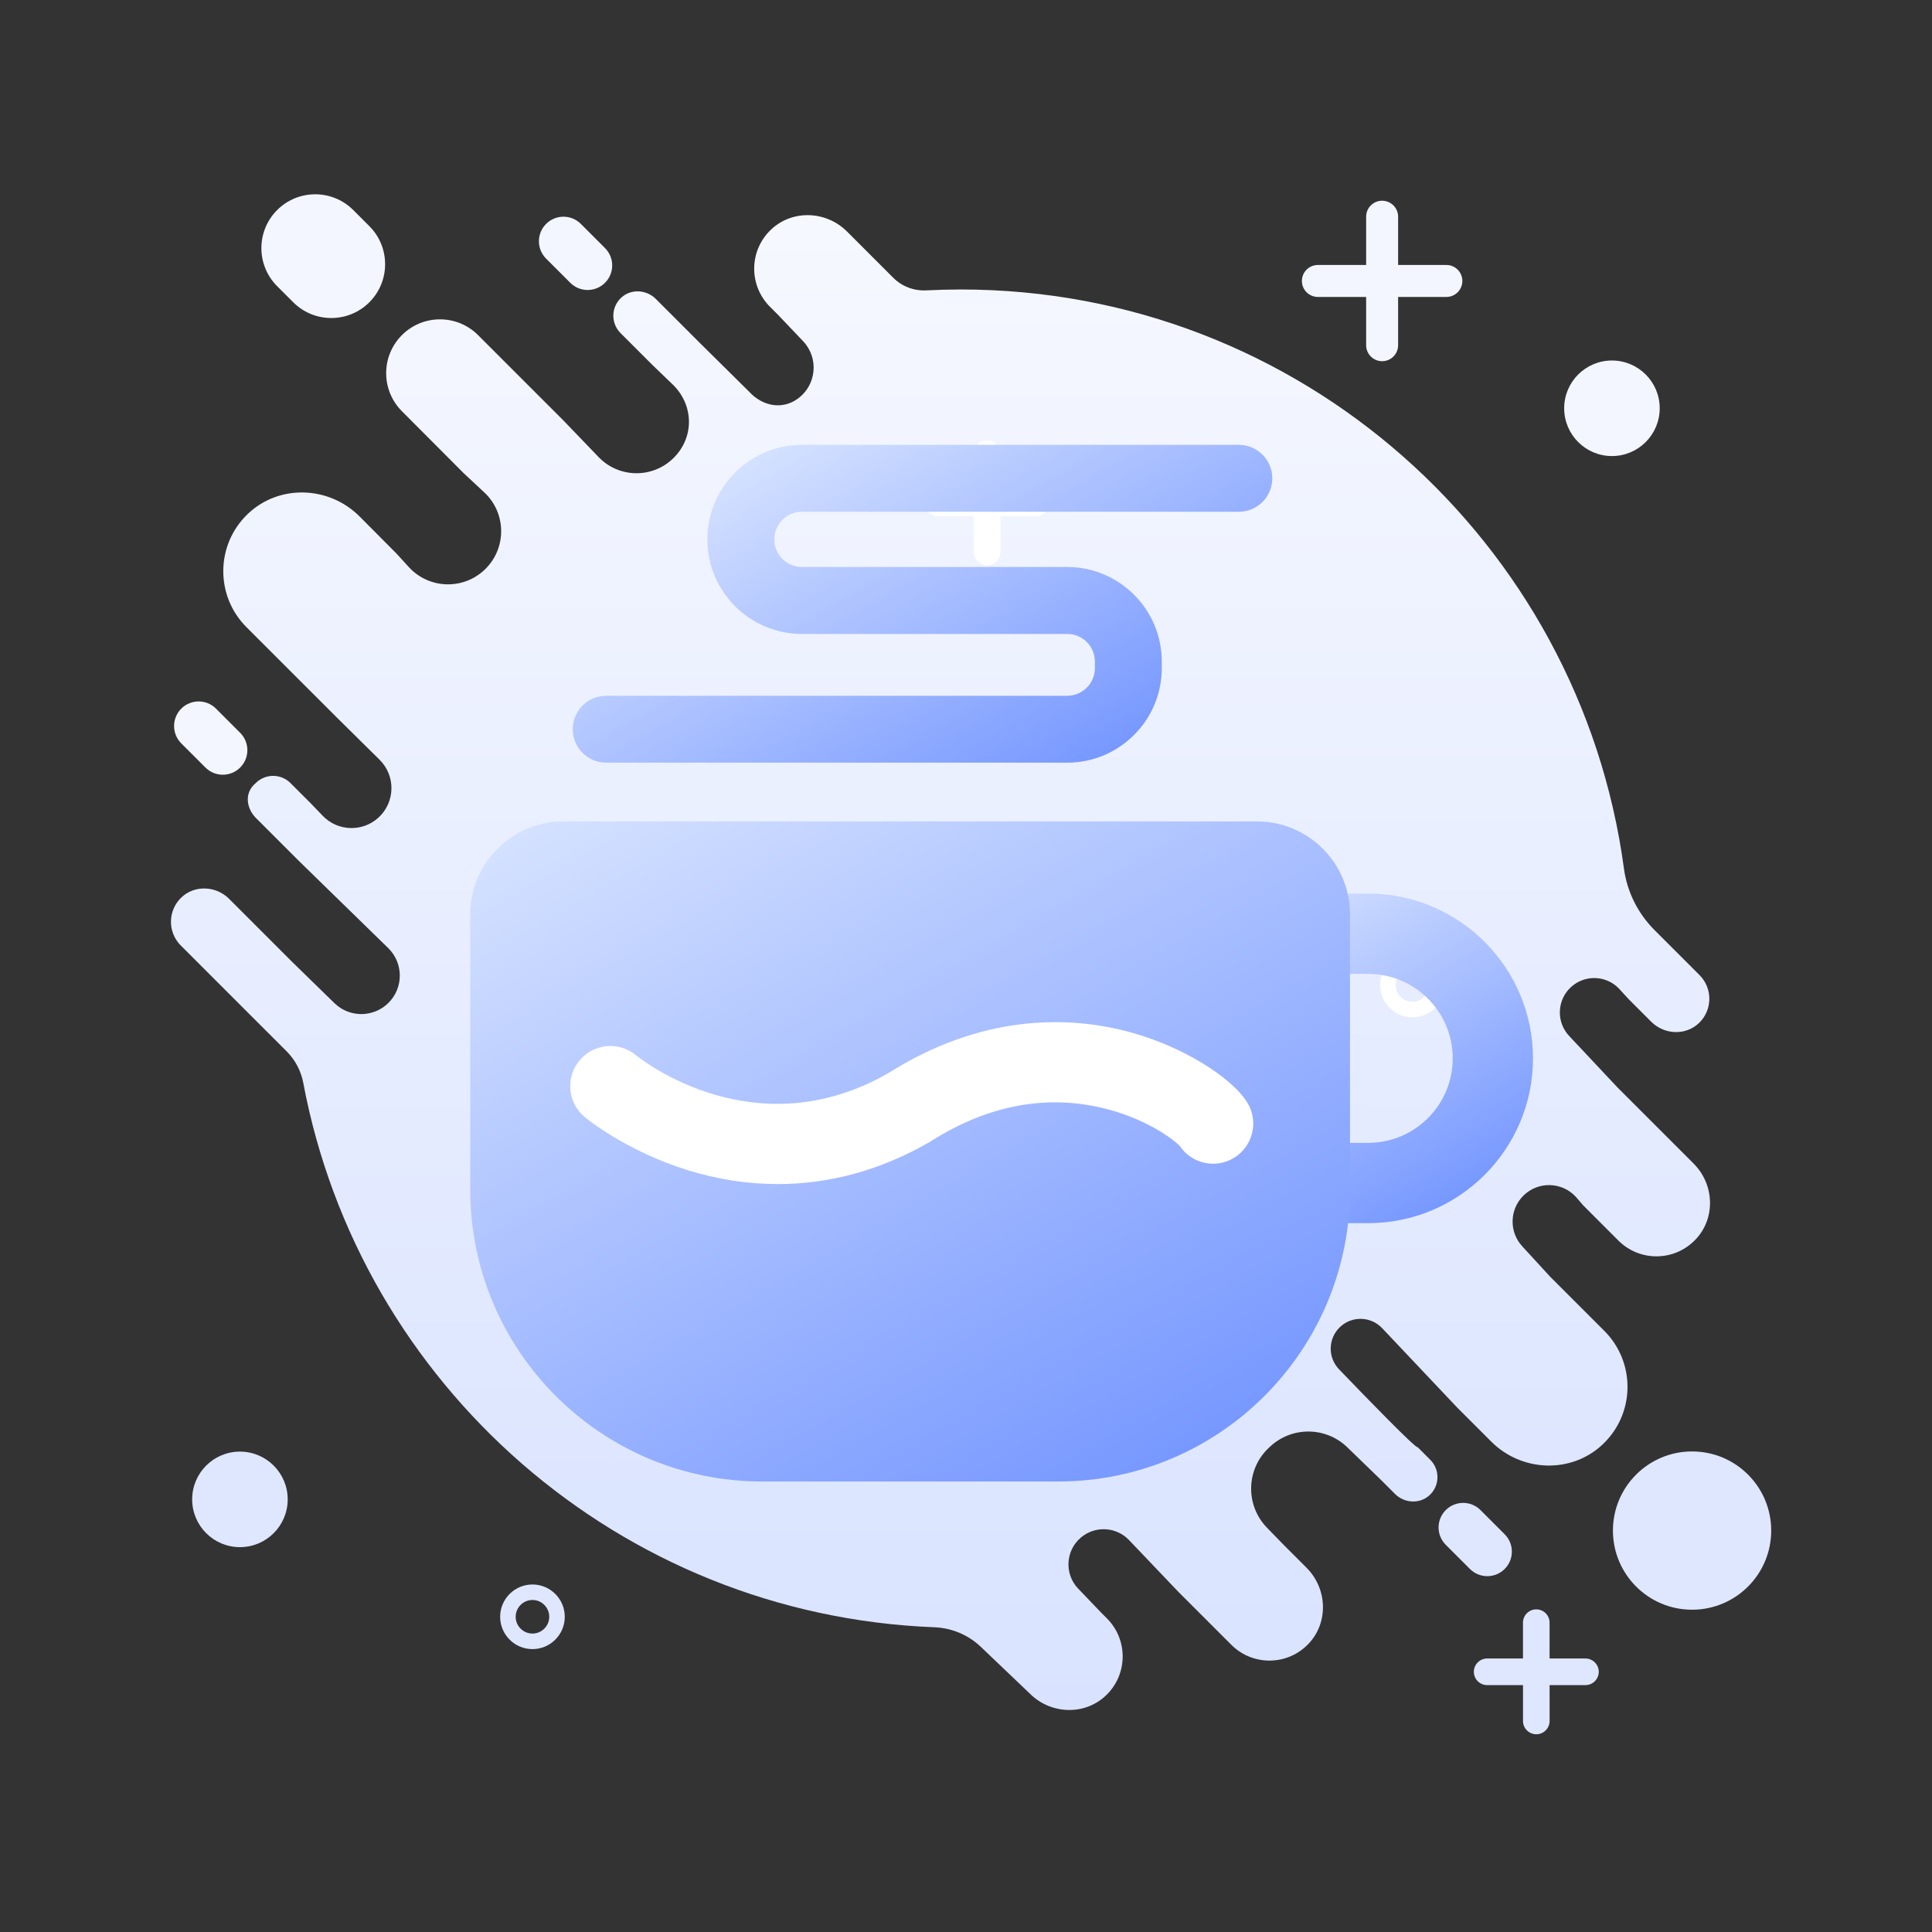 <?xml version="1.0" standalone="no"?><!DOCTYPE svg PUBLIC "-//W3C//DTD SVG 1.1//EN" "http://www.w3.org/Graphics/SVG/1.1/DTD/svg11.dtd"><svg height="800" legacy-metrics="false" node-id="1" sillyvg="true" template-height="800" template-width="800" version="1.1" viewBox="0 0 800 800" width="800" xmlns="http://www.w3.org/2000/svg" xmlns:xlink="http://www.w3.org/1999/xlink"><rect x="0" y="0" width="800" height="800" fill="#333333" stroke="none"/><defs node-id="48"><linearGradient gradientUnits="userSpaceOnUse" id="SVGID_1_" node-id="22" x1="389.424" x2="389.424" y1="89.085" y2="708.077"><stop offset="0" stop-color="#f6f8ff"></stop><stop offset="1" stop-color="#d9e3ff"></stop></linearGradient><linearGradient gradientUnits="userSpaceOnUse" id="SVGID_2_" node-id="31" x1="525.96" x2="599.938" y1="369.606" y2="497.74"><stop offset="0" stop-color="#d4e1ff"></stop><stop offset="1" stop-color="#7798ff"></stop></linearGradient><linearGradient gradientUnits="userSpaceOnUse" id="SVGID_3_" node-id="35" x1="292.245" x2="472.502" y1="300.103" y2="612.318"><stop offset="0" stop-color="#d4e1ff"></stop><stop offset="1" stop-color="#7798ff"></stop></linearGradient><linearGradient gradientUnits="userSpaceOnUse" id="SVGID_4_" node-id="42" x1="338.4" x2="428.089" y1="174.495" y2="329.84"><stop offset="0" stop-color="#d4e1ff"></stop><stop offset="1" stop-color="#7798ff"></stop></linearGradient></defs><g node-id="114"><path d="M 687.25 169.06 C 687.25 179.98 678.39 188.84 667.47 188.84 C 656.55 188.84 647.69 179.98 647.69 169.06 C 647.69 158.14 656.55 149.28 667.47 149.28 C 678.39 149.28 687.25 158.14 687.25 169.06 Z" fill="#f3f6ff" fill-rule="nonzero" group-id="1" node-id="78" stroke="none" target-height="39.56" target-width="39.56" target-x="647.69" target-y="149.28"></path><path d="M 119.13 620.86 C 119.13 631.78 110.27 640.64 99.35 640.64 C 88.43 640.64 79.57 631.78 79.57 620.86 C 79.57 609.94 88.43 601.08 99.35 601.08 C 110.27 601.08 119.13 609.94 119.13 620.86 Z" fill="#dfe7ff" fill-rule="nonzero" group-id="1" node-id="80" stroke="none" target-height="39.56" target-width="39.56" target-x="79.57" target-y="601.08"></path><path d="M 220.48 682.86 C 213.10 682.86 207.10 676.86 207.10 669.48 C 207.10 662.10 213.10 656.10 220.48 656.10 C 227.86 656.10 233.86 662.10 233.86 669.48 C 233.86 676.86 227.86 682.86 220.48 682.86 Z M 220.48 662.52 C 216.65 662.52 213.53 665.64 213.53 669.47 C 213.53 673.30 216.65 676.42 220.48 676.42 C 224.31 676.42 227.43 673.30 227.43 669.47 C 227.43 665.64 224.31 662.52 220.48 662.52 Z" fill="#dfe7ff" fill-rule="nonzero" group-id="1" node-id="82" stroke="none" target-height="26.76" target-width="26.76" target-x="207.1" target-y="656.1"></path><path d="M 598.91 109.72 L 578.93 109.72 L 578.93 89.74 C 578.93 86.08 575.97 83.12 572.31 83.12 C 568.65 83.12 565.69 86.08 565.69 89.74 L 565.69 109.72 L 545.71 109.72 C 542.05 109.72 539.09 112.68 539.09 116.34 C 539.09 120.00 542.05 122.96 545.71 122.96 L 565.69 122.96 L 565.69 142.94 C 565.69 146.60 568.65 149.56 572.31 149.56 C 575.97 149.56 578.93 146.60 578.93 142.94 L 578.93 122.96 L 598.91 122.96 C 602.57 122.96 605.53 120.00 605.53 116.34 C 605.53 112.68 602.57 109.72 598.91 109.72 Z" fill="#f3f6ff" fill-rule="nonzero" group-id="1" node-id="84" stroke="none" target-height="66.44" target-width="66.44" target-x="539.09" target-y="83.12"></path><path d="M 656.49 686.75 L 641.65 686.75 L 641.65 671.91 C 641.65 668.87 639.18 666.40 636.14 666.40 C 633.10 666.40 630.63 668.87 630.63 671.91 L 630.63 686.75 L 615.80 686.75 C 612.76 686.75 610.29 689.22 610.29 692.26 C 610.29 695.30 612.76 697.77 615.80 697.77 L 630.64 697.77 L 630.64 712.61 C 630.64 715.65 633.11 718.12 636.15 718.12 C 639.19 718.12 641.66 715.65 641.66 712.61 L 641.66 697.77 L 656.50 697.77 C 659.54 697.77 662.01 695.30 662.01 692.26 C 662.01 689.22 659.53 686.75 656.49 686.75 Z" fill="#dfe7ff" fill-rule="nonzero" group-id="1" node-id="86" stroke="none" target-height="51.72" target-width="51.72" target-x="610.29" target-y="666.4"></path><path d="M 121.42 125.16 C 130.12 133.86 144.24 133.86 152.94 125.16 L 152.94 125.16 C 161.64 116.46 161.64 102.34 152.94 93.64 L 146.28 86.98 C 137.58 78.28 123.46 78.28 114.76 86.98 L 114.76 86.98 C 106.06 95.68 106.06 109.80 114.76 118.50 L 121.42 125.16 Z" fill="#f3f6ff" fill-rule="nonzero" group-id="1" node-id="88" stroke="none" target-height="51.23" target-width="51.23" target-x="108.235" target-y="80.455"></path><path d="M 236.14 117.10 C 240.11 121.07 246.55 121.07 250.52 117.10 C 254.49 113.13 254.49 106.69 250.52 102.72 L 240.51 92.71 C 236.54 88.74 230.10 88.74 226.13 92.71 C 222.16 96.68 222.16 103.12 226.13 107.09 L 236.14 117.10 Z" fill="#f3f6ff" fill-rule="nonzero" group-id="1" node-id="90" stroke="none" target-height="30.272" target-width="30.272" target-x="223.189" target-y="89.769"></path><path d="M 85.07 317.82 C 89.04 321.79 95.48 321.79 99.45 317.82 L 99.45 317.82 C 103.42 313.85 103.42 307.41 99.45 303.44 L 89.44 293.43 C 85.47 289.46 79.03 289.46 75.06 293.43 C 71.09 297.40 71.09 303.84 75.06 307.81 L 85.07 317.82 Z" fill="#f3f6ff" fill-rule="nonzero" group-id="1" node-id="92" stroke="none" target-height="30.272" target-width="30.272" target-x="72.119" target-y="290.489"></path><path d="M 613.04 625.29 C 609.07 621.32 602.63 621.32 598.66 625.29 C 594.69 629.26 594.69 635.70 598.66 639.67 L 608.67 649.68 C 612.64 653.65 619.08 653.65 623.05 649.68 C 627.02 645.71 627.02 639.27 623.05 635.30 L 613.04 625.29 Z" fill="#dfe7ff" fill-rule="nonzero" group-id="1" node-id="94" stroke="none" target-height="30.272" target-width="30.272" target-x="595.719" target-y="622.349"></path><path d="M 733.42 633.78 C 733.42 651.88 718.75 666.55 700.65 666.55 C 682.55 666.55 667.88 651.88 667.88 633.78 C 667.88 615.68 682.55 601.01 700.65 601.01 C 718.75 601.01 733.42 615.68 733.42 633.78 Z" fill="#dfe7ff" fill-rule="nonzero" group-id="1" node-id="96" stroke="none" target-height="65.54" target-width="65.54" target-x="667.88" target-y="601.01"></path><path d="M 701.30 481.82 L 669.79 450.31 L 649.82 429.04 C 644.65 423.61 644.58 415.10 649.66 409.58 L 649.66 409.58 C 655.21 403.55 664.70 403.44 670.38 409.35 L 674.42 413.76 L 683.74 423.08 C 689.15 428.49 698.03 428.90 703.54 423.59 C 709.15 418.18 709.22 409.24 703.73 403.75 L 685.10 385.12 C 678.22 378.24 673.74 369.30 672.44 359.66 C 654.22 224.27 538.24 119.87 397.86 119.87 C 393.07 119.87 388.31 120.00 383.58 120.24 C 378.47 120.50 373.48 118.63 369.87 115.01 L 350.73 95.87 C 342.18 87.32 328.26 86.69 319.41 94.93 C 310.12 103.58 309.93 118.12 318.82 127.02 L 322.16 130.36 L 332.57 141.30 C 339.11 148.22 338.14 159.30 330.49 164.98 C 323.98 169.81 315.81 168.24 310.30 162.29 L 289.61 141.83 L 271.57 123.79 C 267.74 119.96 261.51 119.51 257.44 123.08 C 252.98 127.00 252.82 133.79 256.95 137.92 L 270.09 151.06 L 278.65 159.30 C 287.35 167.82 287.54 181.10 278.89 189.66 L 278.89 189.66 C 270.30 198.15 256.44 198.04 248.00 189.40 L 233.26 174.07 L 197.95 138.76 C 189.25 130.06 175.13 130.06 166.43 138.76 L 166.43 138.76 C 157.73 147.46 157.73 161.58 166.43 170.28 L 192.04 195.97 L 201.02 204.35 C 209.51 212.78 209.71 226.44 201.47 235.11 L 201.47 235.11 C 192.65 244.40 177.78 244.22 169.19 234.71 L 164.23 229.27 L 148.87 213.83 C 136.25 201.21 115.67 200.43 102.71 212.71 C 89.26 225.44 89.04 246.68 102.05 259.69 L 139.39 297.02 L 157.19 314.61 C 163.90 321.25 163.69 332.16 156.73 338.54 L 156.73 338.54 C 150.15 344.57 139.97 344.29 133.74 337.91 L 128.39 332.36 L 120.28 324.25 C 116.31 320.28 109.87 320.28 105.90 324.25 L 105.90 324.25 C 100.84 328.45 102.21 334.94 105.96 338.69 L 123.75 356.48 L 160.74 392.57 C 167.12 398.79 167.15 409.04 160.82 415.30 L 160.82 415.30 C 154.64 421.41 144.70 421.45 138.48 415.38 L 120.81 398.14 L 94.85 372.18 C 89.44 366.77 80.56 366.36 75.05 371.67 C 69.44 377.08 69.37 386.02 74.86 391.51 L 118.75 435.40 C 122.30 438.95 124.66 443.51 125.59 448.45 C 149.08 573.38 256.39 668.72 386.89 673.81 C 394.09 674.09 400.95 676.97 406.17 681.95 C 414.63 690.03 426.44 701.29 426.44 701.29 C 434.99 709.84 448.91 710.47 457.76 702.23 C 467.05 693.58 467.24 679.04 458.35 670.14 L 456.09 667.88 L 446.28 657.64 C 440.69 651.58 441.25 642.09 447.51 636.72 L 447.51 636.72 C 453.44 631.64 462.32 632.14 467.64 637.85 L 487.86 659.07 L 509.88 681.09 C 518.78 689.98 533.32 689.79 541.97 680.51 C 550.21 671.67 549.57 657.74 541.03 649.19 L 531.53 639.69 C 531.53 639.69 528.51 636.58 524.64 632.60 C 515.61 623.32 515.93 608.44 525.34 599.55 L 525.82 599.10 C 534.84 590.58 548.97 590.67 557.89 599.30 L 571.71 612.68 L 577.62 618.59 C 581.45 622.42 587.69 622.87 591.75 619.30 C 596.21 615.38 596.37 608.59 592.24 604.46 L 587.09 599.31 C 586.15 599.75 566.26 579.27 554.46 566.99 C 549.71 562.05 549.90 554.20 554.87 549.49 L 554.87 549.49 C 559.82 544.80 567.64 545.02 572.32 549.97 L 603.35 582.79 L 617.50 596.94 C 630.12 609.56 650.69 610.34 663.66 598.07 C 677.11 585.34 677.33 564.10 664.32 551.09 L 641.75 528.52 L 630.35 516.09 C 624.78 510.07 625.03 500.71 630.91 494.99 L 630.91 494.99 C 637.02 489.05 646.83 489.35 652.58 495.64 L 655.50 499.04 L 670.14 513.69 C 679.04 522.59 693.58 522.39 702.23 513.11 C 710.48 504.29 709.85 490.37 701.30 481.82 Z" fill="url(#SVGID_1_)" fill-rule="nonzero" group-id="1" node-id="98" stroke="none" target-height="618.925" target-width="637.218" target-x="70.833" target-y="89.117"></path><path d="M 429.10 202.70 L 414.26 202.70 L 414.26 187.86 C 414.26 184.82 411.79 182.35 408.75 182.35 C 405.71 182.35 403.24 184.82 403.24 187.86 L 403.24 202.70 L 388.40 202.70 C 385.36 202.70 382.89 205.17 382.89 208.21 C 382.89 211.25 385.36 213.72 388.40 213.72 L 403.24 213.72 L 403.24 228.56 C 403.24 231.60 405.71 234.07 408.75 234.07 C 411.79 234.07 414.26 231.60 414.26 228.56 L 414.26 213.72 L 429.10 213.72 C 432.14 213.72 434.61 211.25 434.61 208.21 C 434.61 205.17 432.14 202.70 429.10 202.70 Z" fill="#ffffff" fill-rule="nonzero" group-id="1" node-id="100" stroke="none" target-height="51.72" target-width="51.72" target-x="382.89" target-y="182.35"></path><path d="M 584.86 421.24 C 577.48 421.24 571.48 415.24 571.48 407.86 C 571.48 400.48 577.48 394.48 584.86 394.48 C 592.24 394.48 598.24 400.48 598.24 407.86 C 598.24 415.24 592.23 421.24 584.86 421.24 Z M 584.86 400.91 C 581.03 400.91 577.91 404.03 577.91 407.86 C 577.91 411.69 581.03 414.81 584.86 414.81 C 588.69 414.81 591.81 411.69 591.81 407.86 C 591.81 404.03 588.69 400.91 584.86 400.91 Z" fill="#ffffff" fill-rule="nonzero" group-id="1" node-id="102" stroke="none" target-height="26.76" target-width="26.76" target-x="571.48" target-y="394.48"></path><path d="M 222.21 523.28 C 214.83 523.28 208.83 517.28 208.83 509.90 C 208.83 502.52 214.83 496.52 222.21 496.52 C 229.59 496.52 235.59 502.52 235.59 509.90 C 235.58 517.28 229.58 523.28 222.21 523.28 Z M 222.21 502.95 C 218.38 502.95 215.26 506.07 215.26 509.90 C 215.26 513.73 218.38 516.85 222.21 516.85 C 226.04 516.85 229.16 513.73 229.16 509.90 C 229.16 506.07 226.04 502.95 222.21 502.95 Z" fill="#ffffff" fill-rule="nonzero" group-id="1" node-id="104" stroke="none" target-height="26.76" target-width="26.76" target-x="208.83" target-y="496.52"></path><path d="M 566.55 506.47 L 525.25 506.47 L 525.25 370.02 L 566.55 370.02 C 604.17 370.02 634.78 400.63 634.78 438.25 C 634.78 475.87 604.18 506.47 566.55 506.47 Z M 558.50 473.23 L 566.56 473.23 C 585.85 473.23 601.54 457.54 601.54 438.25 C 601.54 418.96 585.85 403.27 566.56 403.27 L 558.50 403.27 L 558.50 473.23 Z" fill="url(#SVGID_2_)" fill-rule="nonzero" group-id="1" node-id="106" stroke="none" target-height="136.45" target-width="109.53" target-x="525.25" target-y="370.02"></path><path d="M 438.09 613.46 L 315.63 613.46 C 248.85 613.46 194.71 559.32 194.71 492.54 L 194.71 378.67 C 194.71 357.38 211.96 340.13 233.25 340.13 L 520.47 340.13 C 541.76 340.13 559.01 357.38 559.01 378.67 L 559.01 492.53 C 559.01 559.32 504.87 613.46 438.09 613.46 Z" fill="url(#SVGID_3_)" fill-rule="nonzero" group-id="1" node-id="108" stroke="none" target-height="273.33" target-width="364.3" target-x="194.71" target-y="340.13"></path><path d="M 322.04 490.30 C 309.63 490.30 297.12 488.38 284.67 484.51 C 259.20 476.59 242.79 463.10 242.10 462.53 C 235.04 456.66 234.08 446.18 239.95 439.12 C 245.81 432.08 256.25 431.10 263.31 436.92 C 265.40 438.62 312.59 476.15 367.95 444.29 C 406.54 419.94 441.38 421.09 463.85 426.36 C 488.89 432.23 510.30 446.36 516.53 456.63 C 521.29 464.48 518.79 474.70 510.94 479.46 C 503.31 484.09 493.44 481.85 488.52 474.52 C 486.52 472.38 474.78 462.84 455.31 458.51 C 431.88 453.30 408.38 458.03 385.46 472.56 L 384.89 472.90 C 364.91 484.47 343.65 490.30 322.04 490.30 Z M 488.09 473.87 C 488.09 473.88 488.10 473.88 488.10 473.89 C 488.10 473.88 488.09 473.88 488.09 473.87 Z" fill="#ffffff" fill-rule="nonzero" group-id="1" node-id="110" stroke="none" target-height="67.057" target-width="282.833" target-x="236.108" target-y="423.243"></path><path d="M 441.93 315.80 L 251.01 315.80 C 243.36 315.80 237.16 309.60 237.16 301.95 C 237.16 294.30 243.36 288.10 251.01 288.10 L 441.93 288.10 C 448.24 288.10 453.37 282.97 453.37 276.66 L 453.37 273.94 C 453.37 267.63 448.24 262.50 441.93 262.50 L 332.05 262.50 C 310.46 262.50 292.90 244.94 292.90 223.35 C 292.90 201.76 310.46 184.20 332.05 184.20 L 512.99 184.20 C 520.64 184.20 526.84 190.40 526.84 198.05 C 526.84 205.70 520.64 211.90 512.99 211.90 L 332.05 211.90 C 325.74 211.90 320.61 217.03 320.61 223.34 C 320.61 229.65 325.74 234.78 332.05 234.78 L 441.92 234.78 C 463.51 234.78 481.07 252.34 481.07 273.93 L 481.07 276.65 C 481.07 298.24 463.51 315.80 441.93 315.80 Z" fill="url(#SVGID_4_)" fill-rule="nonzero" group-id="1" node-id="112" stroke="none" target-height="131.6" target-width="289.68" target-x="237.16" target-y="184.2"></path></g></svg>